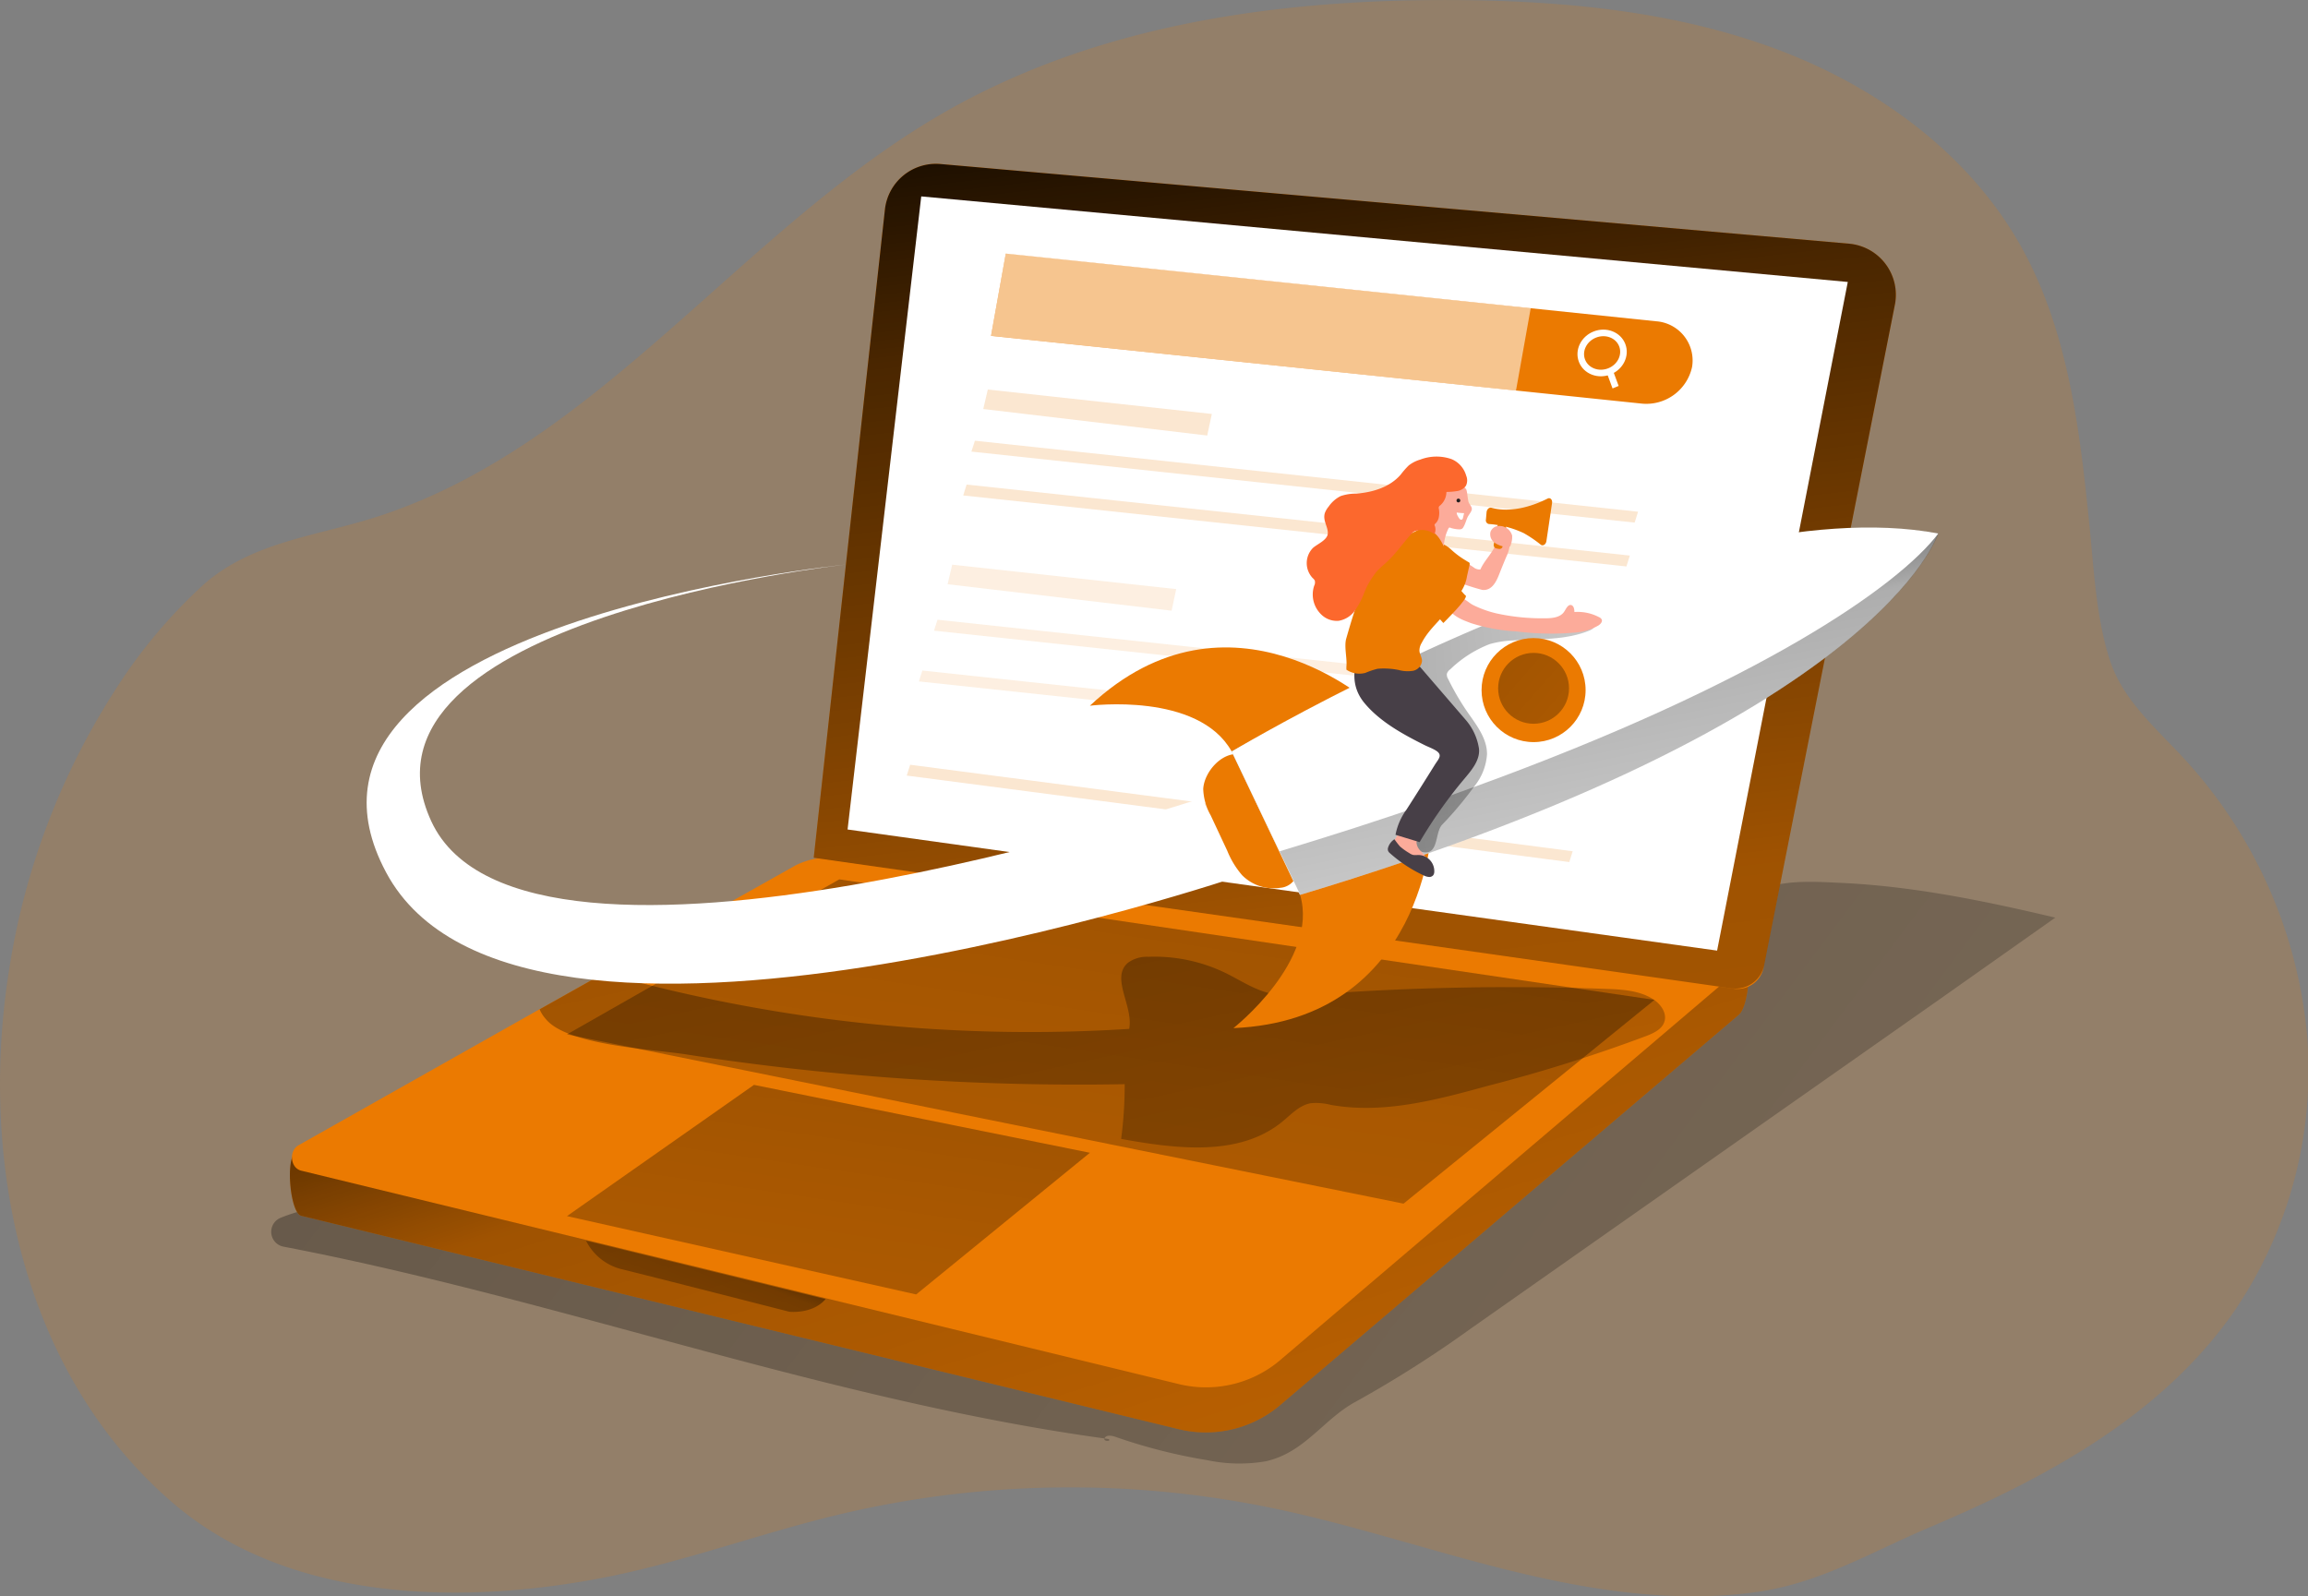<svg id="Layer_1" data-name="Layer 1" xmlns="http://www.w3.org/2000/svg" xmlns:xlink="http://www.w3.org/1999/xlink" viewBox="0 0 364.7 252.27"><rect x="0" y="0" width="364.7" height="252.27" fill="#808080" stroke="none"/><defs><linearGradient id="linear-gradient" x1="-82.33" y1="-5.84" x2="668.51" y2="555.72" gradientUnits="userSpaceOnUse"><stop offset="0.01"/><stop offset="0.08" stop-opacity="0.69"/><stop offset="0.21" stop-opacity="0.32"/><stop offset="1" stop-opacity="0"/></linearGradient><linearGradient id="linear-gradient-2" x1="169.29" y1="158.63" x2="247.42" y2="406.75" xlink:href="#linear-gradient"/><linearGradient id="linear-gradient-3" x1="188.89" y1="70.29" x2="141.12" y2="393.21" xlink:href="#linear-gradient"/><linearGradient id="linear-gradient-4" x1="181.1" y1="118.92" x2="238.34" y2="383.44" xlink:href="#linear-gradient"/><linearGradient id="linear-gradient-5" x1="141.52" y1="115.44" x2="104.71" y2="364.26" xlink:href="#linear-gradient"/><linearGradient id="linear-gradient-6" x1="140.64" y1="230.56" x2="121.06" y2="280.93" xlink:href="#linear-gradient"/><linearGradient id="linear-gradient-7" x1="227.27" y1="31.41" x2="311.18" y2="764.24" xlink:href="#linear-gradient"/><linearGradient id="linear-gradient-8" x1="270.38" y1="119.43" x2="294.31" y2="236.55" xlink:href="#linear-gradient"/><linearGradient id="linear-gradient-9" x1="215.42" y1="160.73" x2="348.7" y2="150.41" xlink:href="#linear-gradient"/><linearGradient id="linear-gradient-10" x1="208.92" y1="79.5" x2="330.56" y2="186.12" xlink:href="#linear-gradient"/></defs><title>8</title><path d="M182.65,54.48c-2.85,1.32-5.65,2.75-8.4,4.32C142.1,77.1,119.6,111.45,84.4,122.86c-9.53,3.09-19.76,3.94-27.46,10.7a82.36,82.36,0,0,0-14.37,17.26,113.52,113.52,0,0,0-16.4,43.54c-4.81,30,1.92,63.78,25.79,84.33,17.94,15.46,44.64,16.24,67.11,12.06,12.89-2.39,25.24-7.05,38-10.12a157.66,157.66,0,0,1,68-1.21c14.83,3,29.16,8.17,44,11.34,10.66,2.29,21.76,3.56,32.64,2.15,10.44-1.35,18.49-6.33,28-10.35,18.09-7.67,36.4-17.45,47.93-33.94a67.52,67.52,0,0,0,11.59-44.14A74.43,74.43,0,0,0,371,162.42c-4.59-5.28-10.59-9.94-12.83-16.66s-2.59-14.56-3.29-21.45c-1.52-15.11-3.34-30.65-10.7-43.93C336,65.62,321.51,55.05,305.7,49.1s-32.9-7.65-49.79-7.85C230.9,41,205.23,44,182.65,54.48Z" transform="translate(-24.71 -41.23)" fill="#eb7a01" opacity="0.18" style="isolation:isolate"/><path d="M349.48,186.25l-17,12L257,251.28a182.54,182.54,0,0,1-18.08,11.48c-5.09,2.75-8,8-14.16,9.4a24.51,24.51,0,0,1-9.23-.16,86.43,86.43,0,0,1-14.61-3.71c-.58-.2-1.41-.32-1.67.24s1.14.5.65.12c-44.25-6-86.53-22-130.38-30.4a2.39,2.39,0,0,1-.45-4.57c3.53-1.44,7.38-2,11.27-2.76,7-1.29,13.9-2.55,20.88-3.69a351,351,0,0,1,42.53-4.72c23.68-1,47.58,1.53,71-2.14C237,216.89,257.94,208,278.64,199.1c5-2.14,10.09-4.36,14-8.12,3.07-2.95,5.53-6.84,9.44-8.78,4.06-2,9-1.65,13.36-1.45C326.94,181.26,338.3,183.6,349.48,186.25Z" transform="translate(-24.71 -41.23)" fill="url(#linear-gradient)"/><path d="M71.44,223.36l98.84-43a11.86,11.86,0,0,1,6.93-1.15L299.46,189.6c2.34.33,1.92,10.39,0,12l-72.2,61.46a18.15,18.15,0,0,1-16.17,4.06L72.31,233.37C70.54,232.94,69.78,224.18,71.44,223.36Z" transform="translate(-24.71 -41.23)" fill="#eb7a01"/><path d="M71.44,223.36l98.84-43a11.86,11.86,0,0,1,6.93-1.15L299.46,189.6c2.34.33,1.92,10.39,0,12l-72.2,61.46a18.15,18.15,0,0,1-16.17,4.06L72.31,233.37C70.54,232.94,69.78,224.18,71.44,223.36Z" transform="translate(-24.71 -41.23)" fill="url(#linear-gradient-2)"/><path d="M299.49,194.47l-72.2,61.46A18.13,18.13,0,0,1,211.12,260L72.31,226.24c-1.77-.43-2-3.23-.35-4.06L110,200.71l10-5.62L150.41,178a11.85,11.85,0,0,1,6.93-1.15l140.92,12.26C300.6,189.39,301.38,192.86,299.49,194.47Z" transform="translate(-24.71 -41.23)" fill="#eb7a01"/><polygon points="132.62 138.97 261.43 158.02 221.78 190.22 89.59 163.47 132.62 138.97" fill="url(#linear-gradient-3)"/><path d="M287.7,202.73c-.38,1.15-1.63,1.74-2.76,2.19a244.67,244.67,0,0,1-25.16,7.92c-8.09,2.23-16.53,4.48-24.79,3a9.27,9.27,0,0,0-3.18-.26c-1.76.32-3.06,1.75-4.43,2.88-6.83,5.62-16.81,4.34-25.51,2.76a65.89,65.89,0,0,0,.56-8.65,405.51,405.51,0,0,1-69.53-4.74c-5-.77-18.51-1.38-21.92-5.53a5.35,5.35,0,0,1-1-1.56l10-5.62a6.08,6.08,0,0,1,1.34.21,247.45,247.45,0,0,0,81.82,8.5c.71-3.59-3-8.08-.18-10.46a5.06,5.06,0,0,1,3.19-.93A25.7,25.7,0,0,1,218.37,195c2.25,1.1,4.37,2.54,6.8,3.16a22.11,22.11,0,0,0,7.22.23,414.86,414.86,0,0,1,46.11-.88c2.53.09,5.18.24,7.33,1.57C287.09,199.84,288.18,201.32,287.7,202.73Z" transform="translate(-24.71 -41.23)" fill="url(#linear-gradient-4)"/><polygon points="119.14 171.45 172.22 182.18 144.77 204.57 89.59 192.19 119.14 171.45" fill="url(#linear-gradient-5)"/><path d="M117.31,237.3a8.59,8.59,0,0,0,5.47,4.47c3.9.94,26.63,6.76,26.63,6.76s3.7.44,5.75-2Z" transform="translate(-24.71 -41.23)" fill="url(#linear-gradient-6)"/><path d="M153.29,176.79l145.38,20.69a4.22,4.22,0,0,0,4.72-3.35L324.13,89.4a8.11,8.11,0,0,0-7.25-9.66L173.31,67.15a8.11,8.11,0,0,0-8.77,7.2Z" transform="translate(-24.71 -41.23)" fill="#eb7a01"/><path d="M153.29,176.79l145,20.63a4.63,4.63,0,0,0,5.19-3.68L324.13,89.4a8.11,8.11,0,0,0-7.25-9.66L173.31,67.15a8.11,8.11,0,0,0-8.77,7.2Z" transform="translate(-24.71 -41.23)" fill="url(#linear-gradient-7)"/><polygon points="271.33 150.23 291.98 44.56 145.57 31.04 133.93 131.09 271.33 150.23" fill="#fff"/><path d="M284,105,181.31,94.31l2.33-13L286.36,92a6.21,6.21,0,0,1,5.72,7.24h0A7.4,7.4,0,0,1,284,105Z" transform="translate(-24.71 -41.23)" fill="#eb7a01"/><polygon points="156.6 53.08 239.55 61.73 241.88 48.69 158.93 40.03 156.6 53.08" fill="#fff" opacity="0.56"/><ellipse cx="277.87" cy="96.99" rx="3.41" ry="3.13" transform="translate(-40.95 66.66) rotate(-21.36)" fill="none" stroke="#fff" stroke-miterlimit="10" stroke-width="1.04"/><path d="M280,102.42c-.07-.17-.94-2.54-.94-2.54" transform="translate(-24.71 -41.23)" fill="none" stroke="#fff" stroke-miterlimit="10" stroke-width="1.04"/><polygon points="258.3 82.59 153.5 71.37 154.05 69.65 258.84 80.87 258.3 82.59" fill="#eb7a01" opacity="0.18" style="isolation:isolate"/><polygon points="190.76 68.83 155.37 64.64 156.09 61.56 191.49 65.42 190.76 68.83" fill="#eb7a01" opacity="0.18" style="isolation:isolate"/><polygon points="257 89.52 152.2 78.3 152.74 76.58 257.54 87.8 257 89.52" fill="#eb7a01" opacity="0.18" style="isolation:isolate"/><g opacity="0.66" style="isolation:isolate"><polygon points="185.13 96.51 149.74 92.33 150.46 89.24 185.86 93.1 185.13 96.51" fill="#eb7a01" opacity="0.18" style="isolation:isolate"/><polygon points="252.39 110.89 147.59 99.67 148.14 97.94 252.94 109.17 252.39 110.89" fill="#eb7a01" opacity="0.18" style="isolation:isolate"/><polygon points="250 118.91 145.2 107.69 145.75 105.97 250.54 117.19 250 118.91" fill="#eb7a01" opacity="0.18" style="isolation:isolate"/></g><polygon points="247.97 136.24 143.28 122.57 143.82 120.86 248.51 134.53 247.97 136.24" fill="#eb7a01" opacity="0.18" style="isolation:isolate"/><path d="M214.59,167.37S107.49,202.83,92.85,171s65.53-40.55,65.53-40.55S64.7,139.78,85.72,179.1s135.26.44,135.26.44Z" transform="translate(-24.71 -41.23)" fill="#fff"/><path d="M214.84,165.9a9,9,0,0,0,1.16,4.15l2.64,5.64a13.74,13.74,0,0,0,2.34,3.85,7,7,0,0,0,6,2,3,3,0,0,0,2.46-1.6c.45-1.17-.31-2.42-.92-3.51-1.64-2.93-2.34-6.27-3.12-9.53-.6-2.54-1.82-6.12-4.92-6.48C217.74,160.1,215,163.23,214.84,165.9Z" transform="translate(-24.71 -41.23)" fill="#eb7a01"/><path d="M241.74,152.76s-22.66-20.73-44.81,0c0,0,17.12-2.21,22.4,7.22Z" transform="translate(-24.71 -41.23)" fill="#eb7a01"/><path d="M251,171.71s-1.08,30.7-31.39,32c0,0,13.57-10.67,10.54-21.05Z" transform="translate(-24.71 -41.23)" fill="#eb7a01"/><path d="M219.33,160s71.45-41,111.62-34.44c0,0-9.08,29.52-100.83,57.1Z" transform="translate(-24.71 -41.23)" fill="#fff"/><path d="M331,125.54s-9.08,29.52-100.83,57.1l-3.27-6.87L219.33,160s63.42-36.44,104.35-35.14A56.19,56.19,0,0,1,331,125.54Z" transform="translate(-24.71 -41.23)" fill="url(#linear-gradient-8)"/><path d="M331,125.54c-6.35,8.33-28.27,23.68-73.33,40.05q-3.82,1.4-7.87,2.8-10.65,3.68-22.9,7.38L219.34,160s7.81-4.69,19.75-10.65c6.3-3.15,13.75-6.65,21.81-10C283.39,130,310.65,121.75,331,125.54Z" transform="translate(-24.71 -41.23)" fill="#fff"/><path d="M275.94,140.85c-3.81,1.59-8.09,1.33-12.21,1.6a15.79,15.79,0,0,0-3.62.57,18.67,18.67,0,0,0-6.25,4,1.36,1.36,0,0,0-.52.69,1.32,1.32,0,0,0,.2.83,41.6,41.6,0,0,0,3.14,5.35c1.4,2,3.05,4.13,3,6.59a9,9,0,0,1-2.09,5.12l-.3.42a56.16,56.16,0,0,1-4.69,5.53c-1.24,1.28-.44,5.19-3.44,4.25-2.61-.81-1.34-3.91-.45-5.54l1-1.86,1.68-3.11c1.28-2.35,2.58-5.14,1.5-7.59-.76-1.71-2.51-2.74-4.15-3.66a63.69,63.69,0,0,0-9.7-4.69c6.3-3.15,13.75-6.65,21.81-10a114.41,114.41,0,0,0,15.82.23C277.11,140,276.49,140.62,275.94,140.85Z" transform="translate(-24.71 -41.23)" fill="url(#linear-gradient-9)"/><circle cx="242.33" cy="109.06" r="8.22" fill="#eb7a01"/><circle cx="242.33" cy="108.78" r="5.6" fill="url(#linear-gradient-10)"/><path d="M254.75,132.39c0,.05-1.18-.15-1.15-.09a2.56,2.56,0,0,0,1,.72,36.1,36.1,0,0,0,4.34,1.44c1.47.15,2.18-1.24,2.64-2.41.37-.94.75-1.88,1.14-2.81a5.6,5.6,0,0,0,.56-1.91,1,1,0,0,0-.06-.45.84.84,0,0,0-.45-.4,1.22,1.22,0,0,0-.92,0c-.54.23-.79.84-1.06,1.36-.63,1.19-1.62,2.16-2.16,3.39a1.56,1.56,0,0,1-1.11-.37l-1.75-1.14a.64.64,0,0,0-.29-.13.53.53,0,0,0-.45.21,2.38,2.38,0,0,0-.54,1.34,1.94,1.94,0,0,0,0,.76A1.92,1.92,0,0,0,254.75,132.39Z" transform="translate(-24.71 -41.23)" fill="#fcab9a"/><path d="M256.1,129.67l.62.38c.09,0,.18.1.21.2a.41.41,0,0,1,0,.22l-.41,1.82a5.94,5.94,0,0,1-.86,2.29c-.24.33-2-.89-2.3-1.05a7.54,7.54,0,0,1-1.93-1.85,3.07,3.07,0,0,1-.55-1,4.11,4.11,0,0,1,.4-2.71c.7-1.37,1.88-.69,2.77.15A13.71,13.71,0,0,0,256.1,129.67Z" transform="translate(-24.71 -41.23)" fill="#eb7a01"/><path d="M244.81,175.09a.66.66,0,0,0,.2.34A14.39,14.39,0,0,0,250,178.6a.79.79,0,0,0,.37.1.53.53,0,0,0,.42-.55,1.41,1.41,0,0,0-.27-.7,13.34,13.34,0,0,0-1.23-1.65,2.1,2.1,0,0,1-.75-1.39,3.54,3.54,0,0,1,.21-.79c.3-1.13-1.58-1.36-2.37-1.09A3.28,3.28,0,0,0,244.81,175.09Z" transform="translate(-24.71 -41.23)" fill="#fcab9a"/><path d="M240.21,143.33s-3.41,4.76.1,9c2.43,2.94,6.08,4.94,9.44,6.62.59.3,1.29.54,1.86.9,1.11.7.43,1.29-.16,2.22q-2.22,3.57-4.48,7.09a10,10,0,0,0-1.75,4l3.81,1.16a72.82,72.82,0,0,1,7-9.93c1.13-1.34,2.59-3,2.38-4.86a9,9,0,0,0-2.18-4.63l-7.13-8.28Z" transform="translate(-24.71 -41.23)" fill="#473f47"/><path d="M256.77,120.58c.12.35.46.63.51,1s-.33.81-.58,1.22-.42,1.2-.76,1.75a.63.63,0,0,1-.28.28,1,1,0,0,1-.34.06,5.08,5.08,0,0,1-1.34-.22.4.4,0,0,0-.26-.06.36.36,0,0,0-.16.2,7.17,7.17,0,0,0-.71,3.38c0,.38,0,.86-.31,1.05a.62.62,0,0,1-.38.1c-.88,0-1.55-.79-2-1.57a10.2,10.2,0,0,1-.85-2.21,1.79,1.79,0,0,1-.08-.69,2.3,2.3,0,0,1,.28-.77,15,15,0,0,0,1.07-2.71,12.32,12.32,0,0,1,1.24-3.51,2,2,0,0,1,.95-.77,2.54,2.54,0,0,1,1.34.07,3.56,3.56,0,0,1,2.27,1.36C256.55,118.8,256.63,120.13,256.77,120.58Z" transform="translate(-24.71 -41.23)" fill="#fcab9a"/><path d="M248,147.24a5.38,5.38,0,0,1-2.29-.13,11.88,11.88,0,0,0-3.32-.19,12.89,12.89,0,0,0-1.93.65,3.64,3.64,0,0,1-3-.51c0-.15,0-.31,0-.46.15-1.34-.41-3.24,0-4.53,1.47-5.15,2.72-9,5.65-13.42.84-1.27,4.15-2.9,5.51-3.58a2.49,2.49,0,0,1,1-.29,2.61,2.61,0,0,1,1.15.32c1.21.59,1.68,1.69,2.27,2.83a11,11,0,0,1,1.38,3.77c.15,1.72.76,3.33-.22,4.93-1.35,2.25-3.59,3.77-4.84,6.2A2.34,2.34,0,0,0,249,144c0,.58.41,1.11.41,1.69A1.78,1.78,0,0,1,248,147.24Z" transform="translate(-24.71 -41.23)" fill="#eb7a01"/><path d="M255.71,139.13c.48.22,1,.41,1.41.57a28.78,28.78,0,0,0,7.25,1.32,43.57,43.57,0,0,0,9.34.17,8.36,8.36,0,0,0,3.6-1.13c.32-.21.65-.59.49-.94a.86.86,0,0,0-.4-.35,7.26,7.26,0,0,0-3.91-.82c0-.47-.12-1.07-.58-1.11s-.73.59-1,1c-.6,1-2,1.11-3.12,1.1a33.18,33.18,0,0,1-7.7-.79,17.06,17.06,0,0,1-3.66-1.33c-.75-.38-2.26-1.95-3-1.11S253,137.11,254,138A6.78,6.78,0,0,0,255.71,139.13Z" transform="translate(-24.71 -41.23)" fill="#fcab9a"/><path d="M251.81,129.48s3.92,5.53,4.49,5.86-3.52,4.35-3.52,4.35-4.74-5.13-5.29-7.75S249.39,127.52,251.81,129.48Z" transform="translate(-24.71 -41.23)" fill="#eb7a01"/><path d="M256.35,118a2.09,2.09,0,0,1-1.43.84,10.57,10.57,0,0,1-1.49.13s-.09,0-.12,0a.2.2,0,0,0-.05.15,2.81,2.81,0,0,1-1,2,.49.49,0,0,0-.18.2.55.55,0,0,0,0,.36,3.52,3.52,0,0,1,0,1.21,1.86,1.86,0,0,1-.54,1.07.38.38,0,0,0-.15.21.39.39,0,0,0,.06.21,1.71,1.71,0,0,1-.08,1.27,3.21,3.21,0,0,0-2.68-.58,1.34,1.34,0,0,0-.76.32c-1.34,1.41-2.44,3.08-3.85,4.44-.6.58-1.27,1.09-1.83,1.72a12.55,12.55,0,0,0-2,3.43,12.47,12.47,0,0,1-1.45,2.75,3.94,3.94,0,0,1-2.56,1.61,3.51,3.51,0,0,1-2.67-.92,4.39,4.39,0,0,1-1.2-4.62,1.16,1.16,0,0,0,.1-.81,1.2,1.2,0,0,0-.32-.39,3.43,3.43,0,0,1,0-4.75c.67-.63,2.28-1.24,2.37-2.28s-.84-2.07-.46-3.27a3.38,3.38,0,0,1,.59-1,5.07,5.07,0,0,1,1.9-1.67,7.45,7.45,0,0,1,2.4-.39c2.62-.18,5.36-1,7.09-3a12.86,12.86,0,0,1,1.28-1.46,5.39,5.39,0,0,1,1.82-.92,7.18,7.18,0,0,1,4.94-.07,4,4,0,0,1,2.31,2.61A1.93,1.93,0,0,1,256.35,118Z" transform="translate(-24.71 -41.23)" fill="#fc682d"/><path d="M256.06,122.33a10.92,10.92,0,0,1-1.15-.1c-.11.21.39,1,.5,1.06a.29.29,0,0,0,.38,0,.56.56,0,0,0,.09-.21l.18-.76" transform="translate(-24.71 -41.23)" fill="#fff"/><circle cx="230.45" cy="79.1" r="0.3" fill="#231f20"/><rect x="260.99" y="124.06" width="1.44" height="3.94" rx="0.5" transform="translate(3.49 -87.98) rotate(10.78)" fill="#eb7a01"/><path d="M261.43,124.35a1.44,1.44,0,0,0-1.19.91,1.63,1.63,0,0,0,.64,1.74,4.09,4.09,0,0,0,1.84.67.65.65,0,0,0,.58-.08.64.64,0,0,0,.16-.34,3.47,3.47,0,0,0,.19-1.39A2.11,2.11,0,0,0,261.43,124.35Z" transform="translate(-24.71 -41.23)" fill="#fcab9a"/><path d="M259.61,122.2l-.1,1.14a.59.59,0,0,0,.44.7,15.55,15.55,0,0,1,5.53,1.44,19.29,19.29,0,0,1,2.68,1.82c.34.27.83,0,.91-.58l.89-6c.08-.53-.3-.9-.7-.7-1.67.85-5.42,2.41-8.89,1.45C260,121.38,259.65,121.73,259.61,122.2Z" transform="translate(-24.71 -41.23)" fill="#eb7a01"/><path d="M245.05,173.86a2.41,2.41,0,0,0-1,1.32.84.84,0,0,0,0,.52,1,1,0,0,0,.31.38,21.93,21.93,0,0,0,5.34,3.51,2.18,2.18,0,0,0,.79.23.79.79,0,0,0,.72-.31,1,1,0,0,0,.14-.53,2.55,2.55,0,0,0-2.57-2.63,4.56,4.56,0,0,1-.74,0,1.88,1.88,0,0,1-.64-.3,9.72,9.72,0,0,1-1.48-1.06A13.53,13.53,0,0,1,245.05,173.86Z" transform="translate(-24.71 -41.23)" fill="#473f47"/></svg>